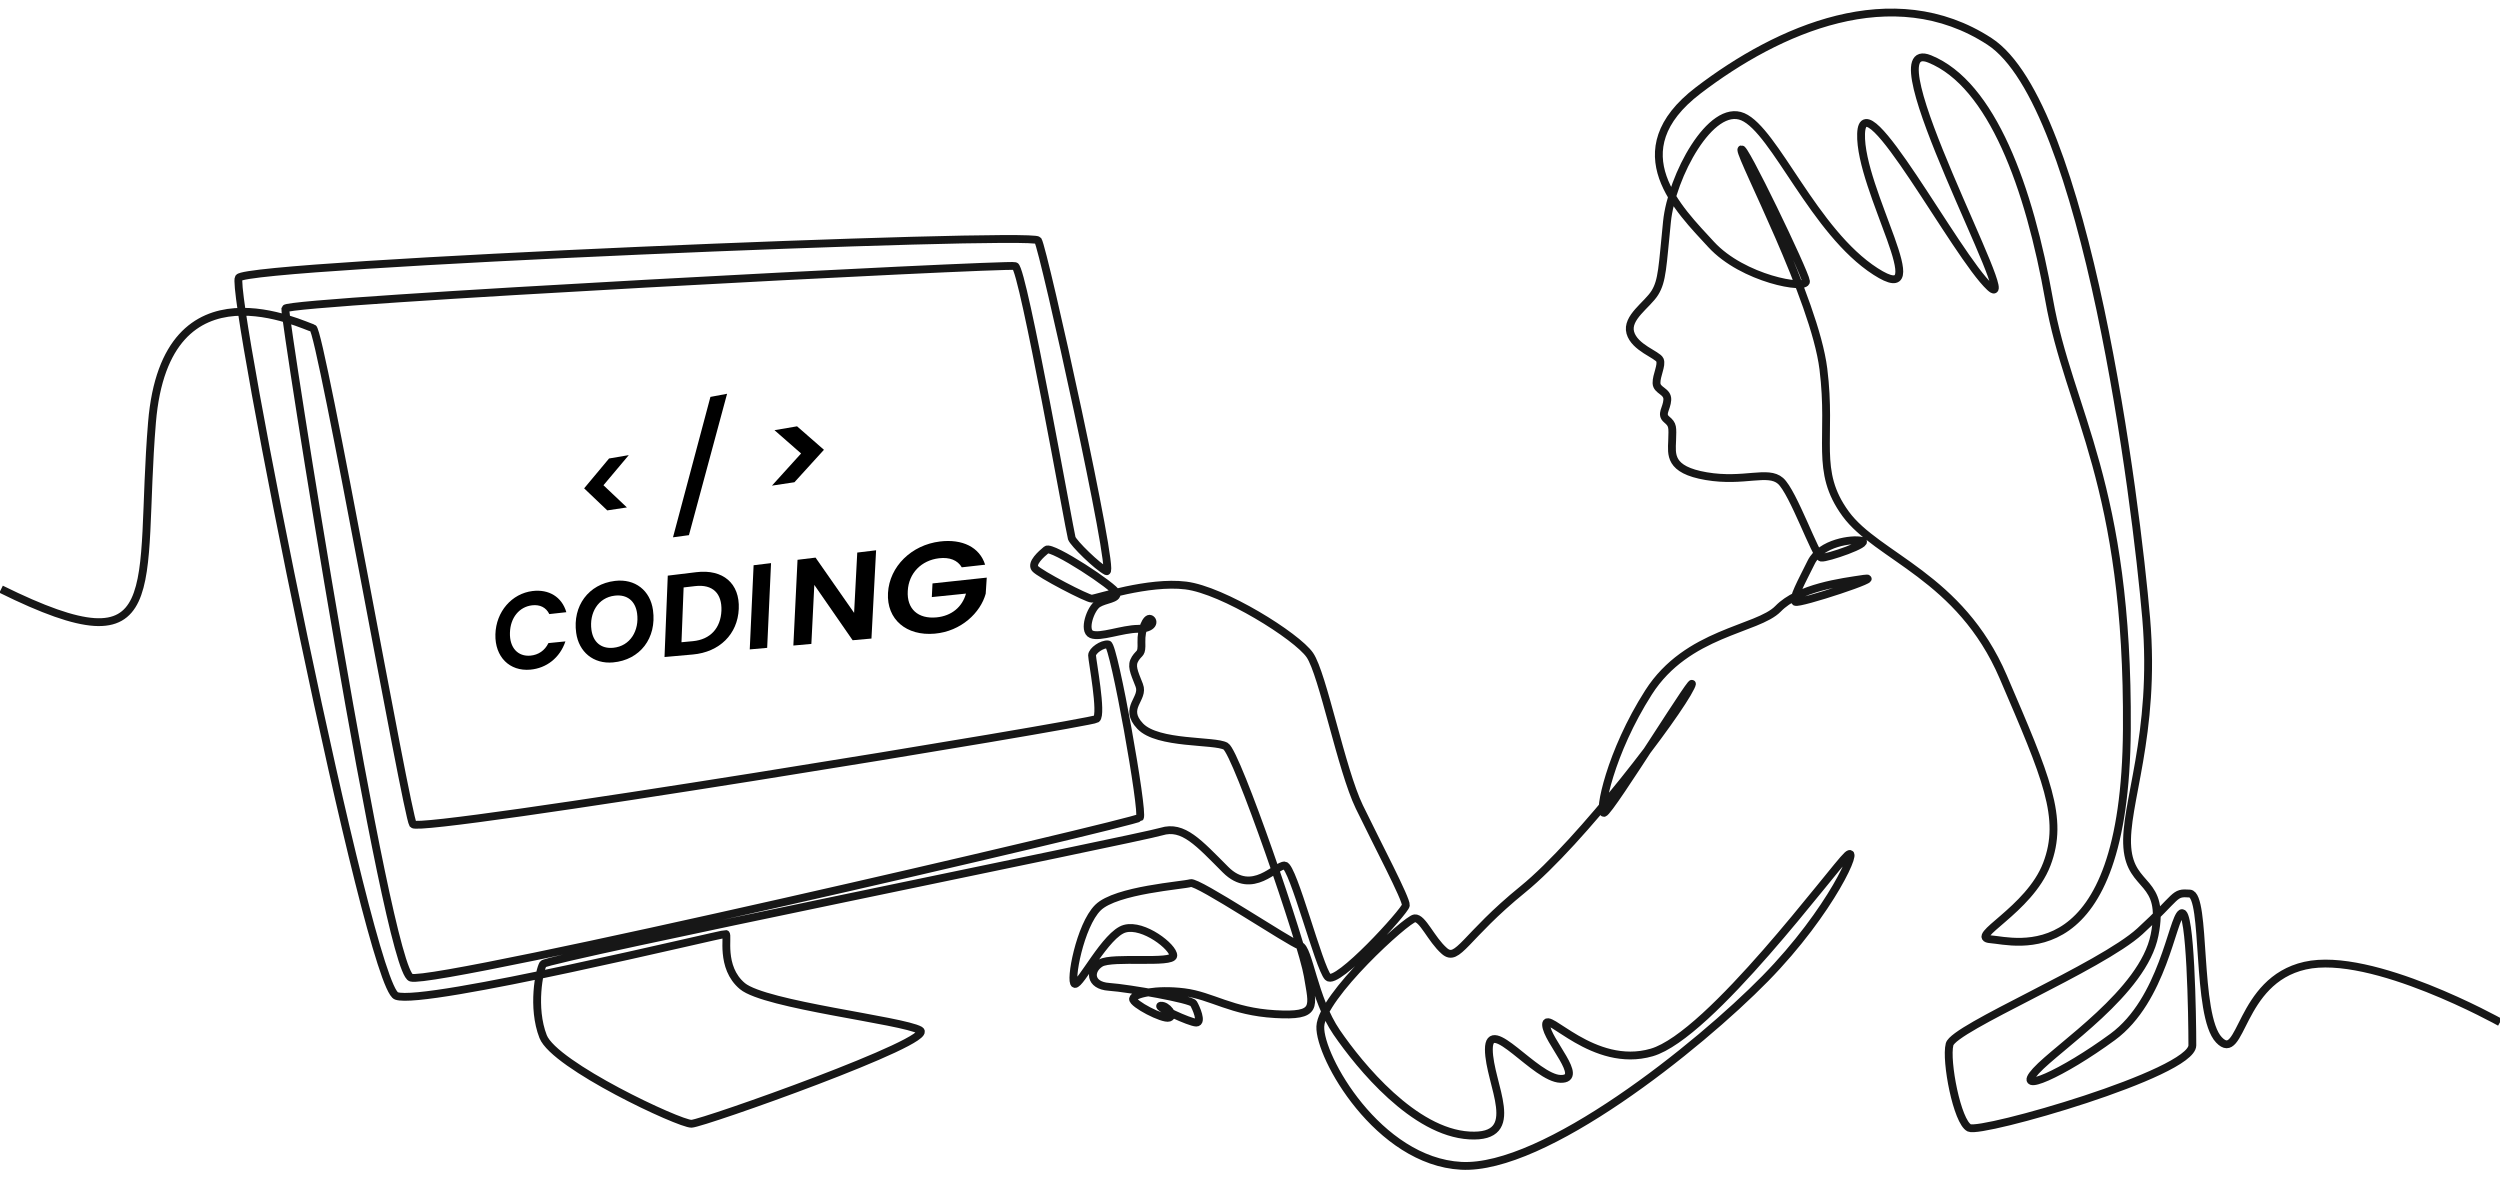 <?xml version="1.0" encoding="utf-8"?>
<!-- Generator: Adobe Illustrator 27.0.1, SVG Export Plug-In . SVG Version: 6.00 Build 0)  -->
<svg version="1.1" id="Layer_1" xmlns="http://www.w3.org/2000/svg" xmlns:xlink="http://www.w3.org/1999/xlink" x="0px" y="0px"
	 viewBox="0 0 1920 910" style="enable-background:new 0 0 1920 910;" xml:space="preserve">
<style type="text/css">
	.st0{fill:none;stroke:#171717;stroke-width:6.016;stroke-miterlimit:10;}
</style>
<g>
	<path class="st0" d="M1920,785.08c0,0-98.52-55.05-149.71-43.46s-48.29,75.82-66.16,56.99c-17.87-18.83-9.5-111.4-22.38-112.36
		c-12.88-0.97-8.37,1.61-38.31,28.98c-29.94,27.37-142.95,74.16-146.17,86.82c-3.22,12.66,5.8,59.67,15.13,64.18
		c9.34,4.51,171.32-41.85,171.32-63.42c0-21.57-1.33-105.6-8.41-101.41c-7.08,4.19-14.17,66.64-52.8,94.98s-75.98,44.75-58.92,26.08
		c17.06-18.67,82.42-60.53,91.11-104.31c8.69-43.79-18.35-34.77-20.93-67.29c-2.58-32.52,22.21-85.96,14.49-176.11
		c-7.73-90.15-46.04-394.71-120.41-443.01s-162.26-9.18-223.6,37.67c-61.33,46.84-14.49,91.76,9.9,118.32
		c24.39,26.56,73.49,35.09,72.84,28.33c-0.64-6.76-49.66-108.5-49.66-101.01c0,7.49,56.26,114.21,63.02,168.3
		s-7.08,78.07,17.06,111.23c24.15,33.16,87.89,47.97,121.05,125.24c33.16,77.27,47.01,108.5,33.48,143.91s-61.17,56.34-43.14,57.63
		s103.35,27.69,104.63-161.3s-44.51-243.64-59.72-329.84s-43.95-165.64-91.76-184.96c-47.81-19.32,72.44,199.45,46.36,175.3
		s-97.55-160.82-99-117.83c-1.45,42.98,58.43,136.19,11.11,105.76c-47.33-30.42-77.27-108.18-101.9-118.8
		c-24.63-10.62-54.73,45.72-58.27,80.49c-3.54,34.77-3.54,45.4-9.34,54.73s-22.05,19-18.83,30.59c3.22,11.59,20.93,16.9,22.7,20.93
		c1.77,4.02-2.74,11.83-2.58,17.79c0.16,5.96,8.69,6.04,8.29,12.88c-0.4,6.84-5.39,10.95-0.48,15.05c4.91,4.1,4.51,5.8,4.19,16.26
		c-0.32,10.46-2.74,22.38,26.24,27.29c28.98,4.91,47.25-4.91,56.99,3.62c9.74,8.53,27.12,58.19,31.23,58.92
		c4.1,0.72,38.39-11.11,31.15-12.88c-7.24-1.77-31.39,1.45-38.8,16.42c-7.4,14.97-14.81,28.33-12.23,30.42
		c2.58,2.09,70.19-20.28,52.8-17.71c-17.39,2.58-50.22,6.76-66,23.02c-15.78,16.26-69.86,17.87-99.48,64.23
		c-29.62,46.36-38.63,92.56-34.29,92.56s76.79-117.83,66.64-96.59c-10.14,21.25-84.19,118.96-128.94,155.34
		c-44.75,36.38-49.9,56.34-60.21,47.33c-10.3-9.01-16.74-25.76-22.86-25.11c-6.12,0.64-71.47,59.88-72.44,83.06
		c-0.97,23.18,44.43,103.61,108.18,107.02c63.75,3.41,182.22-91.57,233.42-143.72c51.19-52.16,73.73-104.31,63.1-94.65
		c-10.62,9.66-105.28,138.28-150.19,151.32s-81.61-33.32-81.13-21.25c0.48,12.07,30.42,42.01,11.11,41.53
		c-19.32-0.48-55.05-49.26-55.05-22.7c0,26.56,27.53,68.58-14.97,66.16c-42.5-2.41-84.03-53.12-101.9-79.2
		c-17.87-26.08-21.25-64.71-28.33-66.64c-7.08-1.93-78.56-49.74-83.87-47.97c-5.31,1.77-57.31,5.15-71.15,18.83
		c-13.84,13.68-21.89,57.15-17.79,58.6c4.1,1.45,23.9-38.47,38.39-42.42c14.49-3.94,37.51,14.17,37.27,20.69s-47.01,0.4-55.78,5.71
		c-8.77,5.31-8.85,17.22,6.44,18.27c15.29,1.05,62.94,9.5,64.87,12.72c1.93,3.22,6.96,14.73,2.13,14.73
		c-4.83,0-31.91-12.48-27.25-12.96c4.67-0.48,11.11,7.65,6.36,9.18c-4.75,1.53-28.25-10.7-27.69-14.49s17.87-7.73,39.2-5.07
		s36.3,14.89,69.86,16.82c33.56,1.93,28.98-5.55,25.11-29.46s-54.57-171.44-63.02-176.27c-8.45-4.83-52.16-1.21-65.68-15.45
		c-13.52-14.25,3.46-20.77-0.72-31.39c-4.19-10.62-6.44-15.13-3.06-20.44s5.11-2.86,4.75-12.64c-0.36-9.78,3.86-19.2,6.88-17.87
		c3.02,1.33,2.9,7.49-9.42,7.61c-12.31,0.12-29.22,7-35.86,4.23c-6.64-2.78-0.64-19.96,4.99-23.5c5.63-3.54,15.29-3.54,14.33-8.13
		c-0.97-4.59-49.74-36.7-53.85-33.32c-4.1,3.38-11.99,10.38-8.77,14.41c3.22,4.02,40.24,23.34,43.62,23.18
		c3.38-0.16,43.46-13.68,72.12-10.14c28.65,3.54,85.32,38.96,95.3,53.44c9.98,14.49,24.15,87.89,37.99,116.55
		c13.84,28.65,36.38,71.15,35.74,75.66c-0.64,4.51-53.12,62.14-59.88,55.05c-6.76-7.08-26.72-85-33.16-85.64
		c-6.44-0.64-24.79,23.82-45.4,3.22c-20.6-20.6-32.52-34.45-49.26-29.3c-16.74,5.15-471.98,97.23-474.88,101.74
		c-2.9,4.51-8.69,33.48,0,55.7s104.96,67.29,113.97,66.97c9.01-0.32,188.99-64.07,175.46-71.8c-13.52-7.73-118.96-19.4-136.35-33.89
		c-17.39-14.49-10.62-39.6-12.8-40.08c-2.17-0.48-231.73,55.3-252.97,47.57c-21.25-7.73-127.82-540.88-121.05-551.5
		c6.76-10.62,609.46-35.25,613.8-28.73c4.35,6.52,59.72,257.64,52.64,254.1c-7.08-3.54-25.43-21.57-26.72-25.43
		c-1.29-3.86-37.35-207.02-43.46-208.95c-6.12-1.93-559.55,26.88-560.52,32.68c-0.97,5.8,77.75,508.04,96.59,513.84
		c18.83,5.8,556.58-119.28,559.71-122.91c3.14-3.62-19.8-132.56-24.39-133.05c-4.59-0.48-12.31,4.83-12.31,8.45
		c0,3.62,7.97,45.4,3.38,48.78c-4.59,3.38-520.11,88.13-524.94,80.89c-4.83-7.24-70.99-380.06-76.79-381.03
		c-5.8-0.97-113.01-56.02-123.63,72.44C106.12,452.83,131.23,516.89,0.84,452.5"/>
	<g>
		<g>
			<path d="M481.46,389.71l-15.09,2.27l-17.75-16.93l19.13-22.93l15.15-2.59l-19.45,23.14L481.46,389.71z"/>
			<path d="M545.61,304.82l12.79-2.41L529.1,411l-12.24,1.66L545.61,304.82z"/>
			<path d="M615.23,348.27l-20.43-17.89l17.34-2.97l20.65,18.03l-22.67,24.92l-17.26,2.6L615.23,348.27z"/>
		</g>
		<g>
			<path d="M408.99,453.91c12.43-1.51,22.49,4.39,25.96,16.26l-13.08,1.45c-2.52-5.17-7.23-7.43-13.22-6.74
				c-9.74,1.13-16.72,9.4-17.01,21.08c-0.38,11.58,6.2,18.47,15.82,17.56c5.97-0.57,10.94-3.83,13.73-9.62l13.05-1.3
				c-4.27,12.7-14.62,20.6-26.97,21.7c-15.86,1.41-27.28-9.75-26.8-27.16C380.96,469.68,393.11,455.84,408.99,453.91z"/>
			<path d="M470.79,508.74c-15.04,1.34-26.25-8.04-28.28-22.71c-2.86-20.68,9.47-37.43,29.71-39.89
				c15.55-1.89,27.19,7.36,29.27,22.41C504.47,490.07,491.52,506.89,470.79,508.74z M470.96,497.5
				c13.15-1.25,20.14-13.36,18.32-26.48c-1.31-9.47-7.64-14.66-17.13-13.56c-12.94,1.5-19.71,13.37-17.92,26.33
				C455.51,493.09,461.59,498.39,470.96,497.5z"/>
			<path d="M567.37,467.65c-0.83,19.41-14.81,33.17-35.24,35l-21.78,1.94l2.5-62.5l21.93-2.66
				C555.26,436.95,568.28,448.08,567.37,467.65z M532.18,492.41c13.46-1.27,21.28-10.1,21.88-23.36
				c0.51-13.28-6.67-20.49-20.19-18.92l-8.85,1.03l-1.64,42.08L532.18,492.41z"/>
			<path d="M578.77,434.1l13.39-1.62l-2.97,65.07l-13.38,1.19L578.77,434.1z"/>
			<path d="M672.84,422.61l-3.56,67.8l-14.46,1.29l-29.43-42.51l-2.26,45.34l-13.83,1.24l3.2-65.84l13.84-1.68l29.61,42.44
				l2.42-46.32L672.84,422.61z"/>
			<path d="M721.85,415.87c17.13-2.08,30.45,4.24,34.72,17.83l-17.93,2c-3.23-5.52-9.36-7.9-17.44-6.96
				c-13.51,1.56-23.34,11.41-24.03,25.07c-0.87,13.94,7.97,21.67,22.05,20.34c11.65-1.1,19.82-8.04,22.66-18.27l-26.24,2.68
				l0.52-10.49l41.67-4.46l-0.8,12.33c-3.99,14.6-18.86,28.91-39.14,30.71c-21.71,1.93-37.02-10.9-35.91-31.24
				C683.09,434.99,700.07,418.52,721.85,415.87z"/>
		</g>
	</g>
</g>
</svg>
